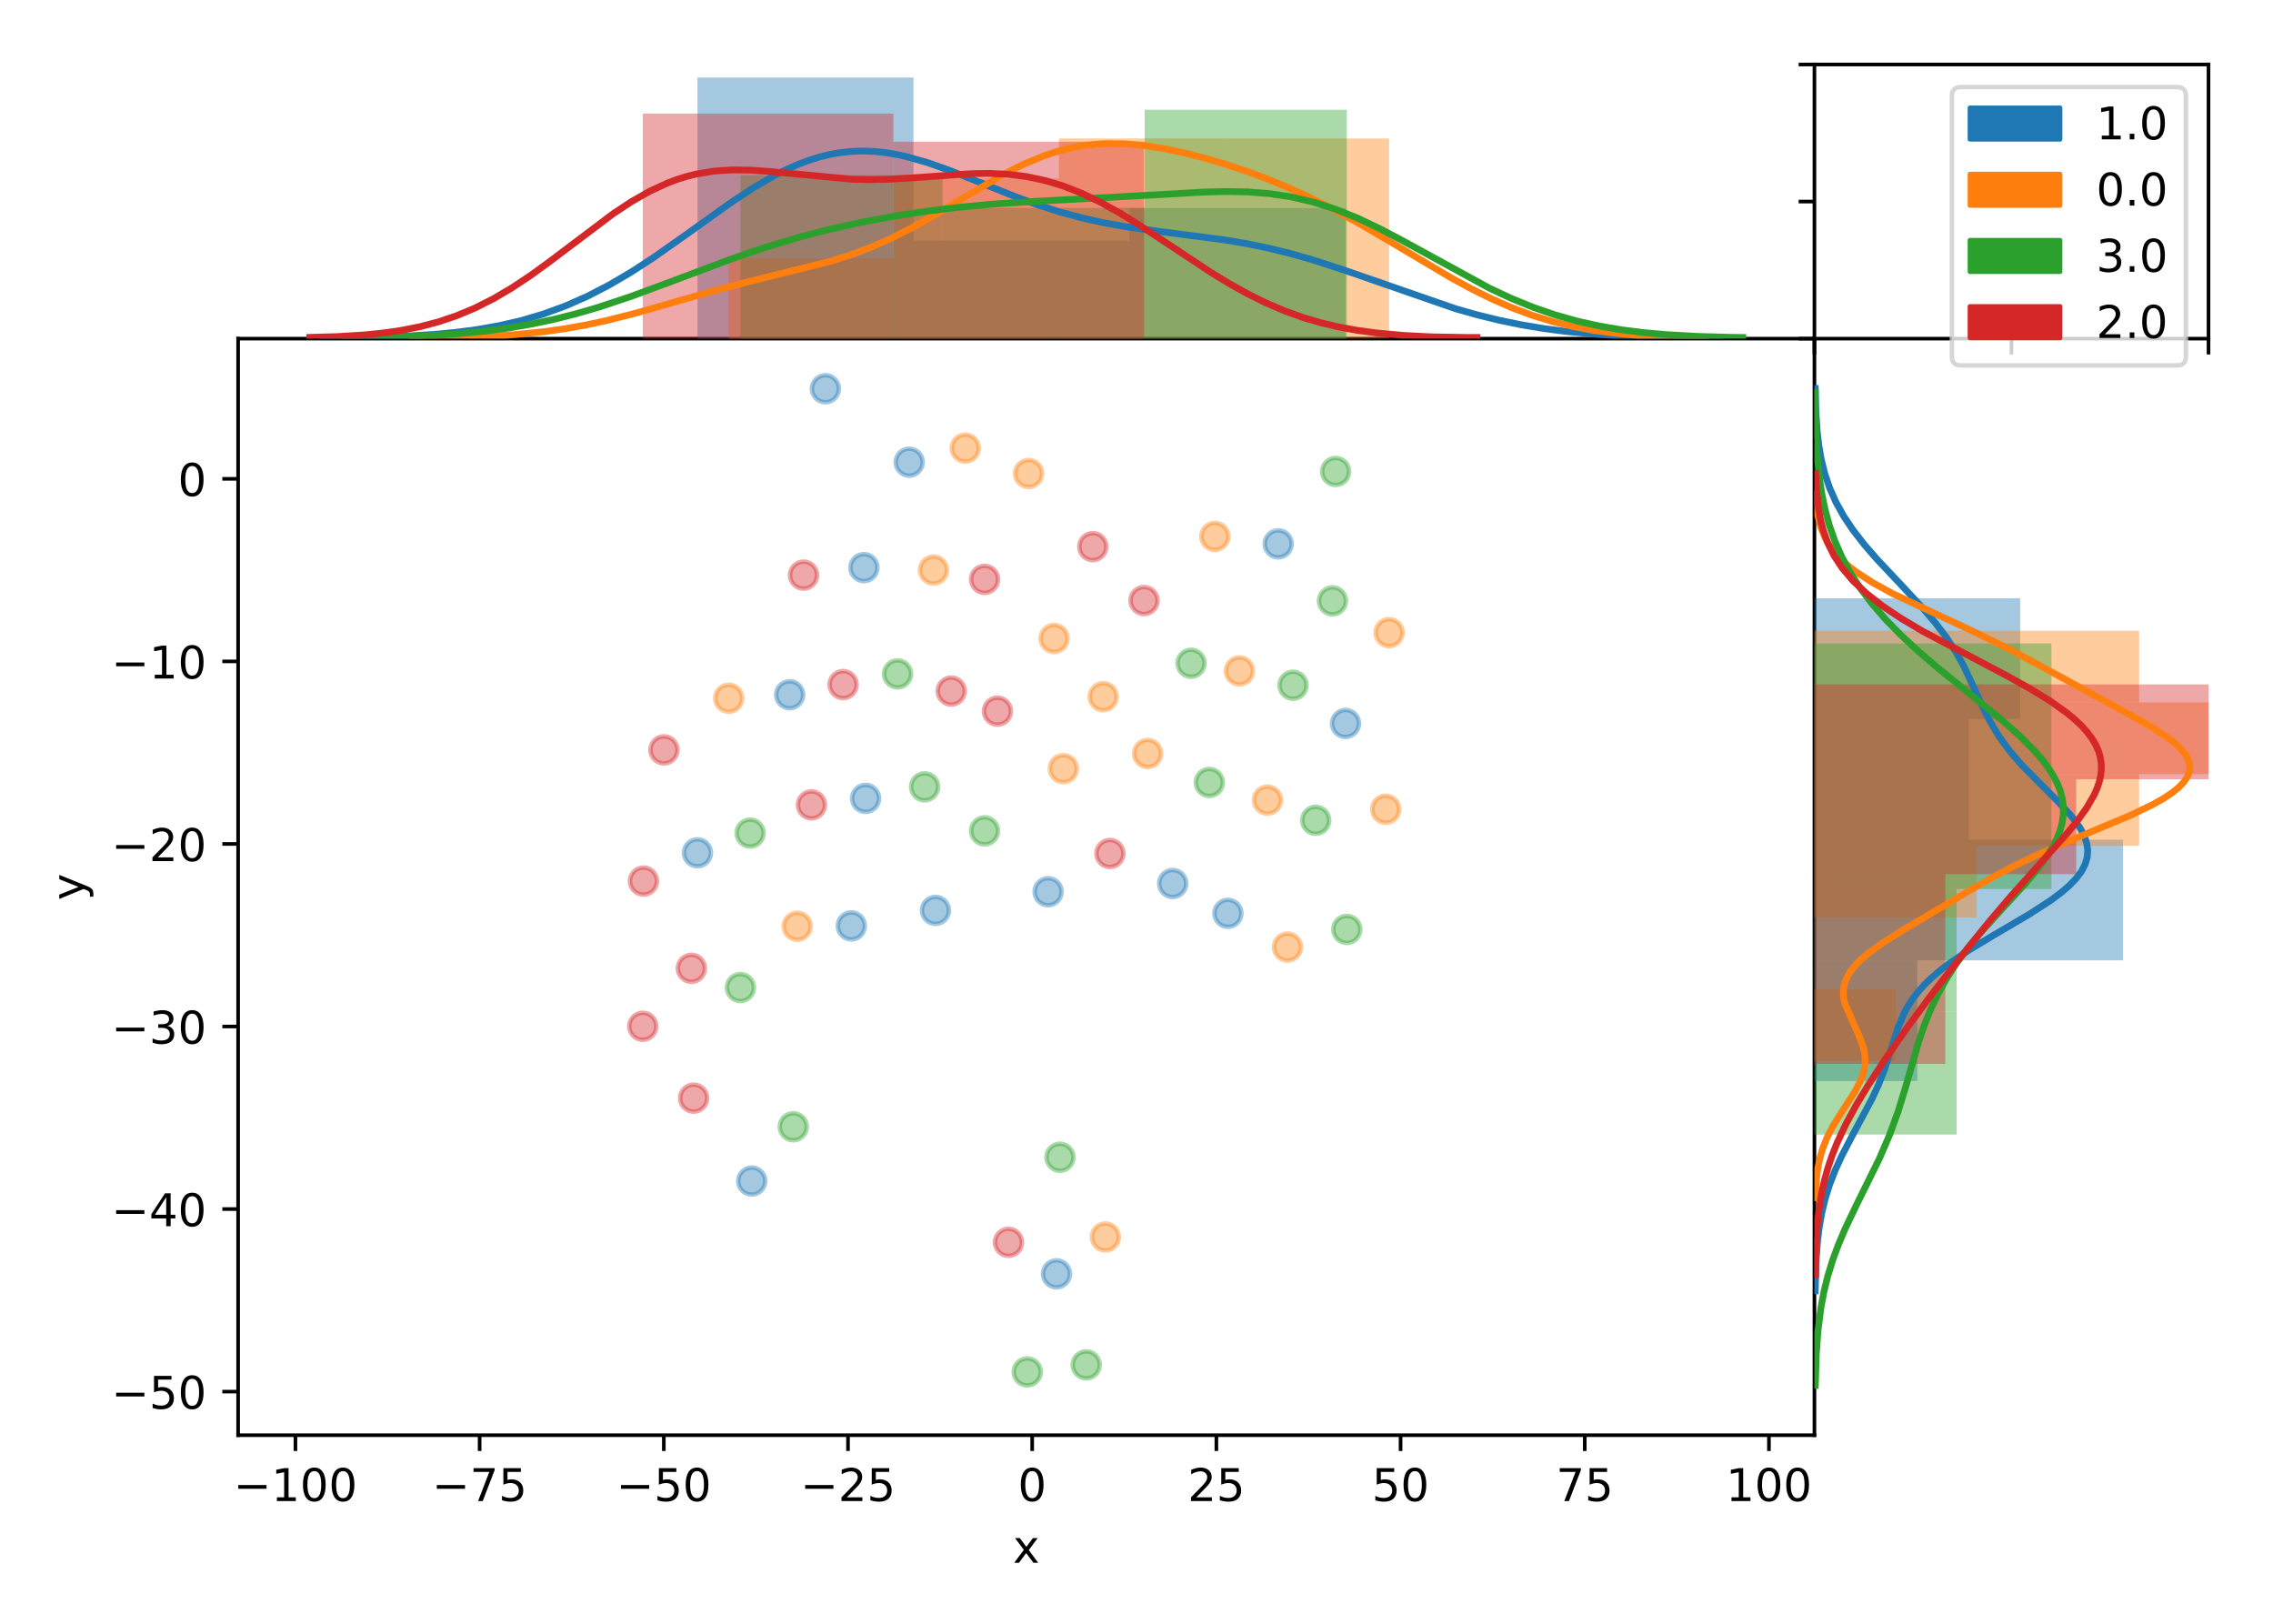 <?xml version="1.0" encoding="utf-8" standalone="no"?>
<!DOCTYPE svg PUBLIC "-//W3C//DTD SVG 1.1//EN"
  "http://www.w3.org/Graphics/SVG/1.1/DTD/svg11.dtd">
<!-- Created with matplotlib (http://matplotlib.org/) -->
<svg height="360pt" version="1.1" viewBox="0 0 504 360" width="504pt" xmlns="http://www.w3.org/2000/svg" xmlns:xlink="http://www.w3.org/1999/xlink">
 <defs>
  <style type="text/css">
*{stroke-linecap:butt;stroke-linejoin:round;}
  </style>
 </defs>
 <g id="figure_1">
  <g id="patch_1">
   <path d="M 0 360 
L 504 360 
L 504 0 
L 0 0 
z
" style="fill:#ffffff;"/>
  </g>
  <g id="axes_1">
   <g id="patch_2">
    <path d="M 52.8 318.2 
L 402.32 318.2 
L 402.32 75.08 
L 52.8 75.08 
z
" style="fill:#ffffff;"/>
   </g>
   <g id="PathCollection_1">
    <defs>
     <path d="M 0 3 
C 0.796 3 1.559 2.684 2.121 2.121 
C 2.684 1.559 3 0.796 3 0 
C 3 -0.796 2.684 -1.559 2.121 -2.121 
C 1.559 -2.684 0.796 -3 0 -3 
C -0.796 -3 -1.559 -2.684 -2.121 -2.121 
C -2.684 -1.559 -3 -0.796 -3 0 
C -3 0.796 -2.684 1.559 -2.121 2.121 
C -1.559 2.684 -0.796 3 0 3 
z
" id="m12ce0d9015" style="stroke:#1f77b4;stroke-opacity:0.4;"/>
    </defs>
    <g clip-path="url(#p380fefb3b7)">
     <use style="fill:#1f77b4;fill-opacity:0.4;stroke:#1f77b4;stroke-opacity:0.4;" x="201.602" xlink:href="#m12ce0d9015" y="102.47"/>
     <use style="fill:#1f77b4;fill-opacity:0.4;stroke:#1f77b4;stroke-opacity:0.4;" x="207.425" xlink:href="#m12ce0d9015" y="201.845"/>
     <use style="fill:#1f77b4;fill-opacity:0.4;stroke:#1f77b4;stroke-opacity:0.4;" x="272.268" xlink:href="#m12ce0d9015" y="202.497"/>
     <use style="fill:#1f77b4;fill-opacity:0.4;stroke:#1f77b4;stroke-opacity:0.4;" x="260.022" xlink:href="#m12ce0d9015" y="195.884"/>
     <use style="fill:#1f77b4;fill-opacity:0.4;stroke:#1f77b4;stroke-opacity:0.4;" x="191.564" xlink:href="#m12ce0d9015" y="125.849"/>
     <use style="fill:#1f77b4;fill-opacity:0.4;stroke:#1f77b4;stroke-opacity:0.4;" x="191.931" xlink:href="#m12ce0d9015" y="177.011"/>
     <use style="fill:#1f77b4;fill-opacity:0.4;stroke:#1f77b4;stroke-opacity:0.4;" x="154.651" xlink:href="#m12ce0d9015" y="189.074"/>
     <use style="fill:#1f77b4;fill-opacity:0.4;stroke:#1f77b4;stroke-opacity:0.4;" x="188.768" xlink:href="#m12ce0d9015" y="205.282"/>
     <use style="fill:#1f77b4;fill-opacity:0.4;stroke:#1f77b4;stroke-opacity:0.4;" x="175.094" xlink:href="#m12ce0d9015" y="154.029"/>
     <use style="fill:#1f77b4;fill-opacity:0.4;stroke:#1f77b4;stroke-opacity:0.4;" x="283.419" xlink:href="#m12ce0d9015" y="120.578"/>
     <use style="fill:#1f77b4;fill-opacity:0.4;stroke:#1f77b4;stroke-opacity:0.4;" x="298.349" xlink:href="#m12ce0d9015" y="160.398"/>
     <use style="fill:#1f77b4;fill-opacity:0.4;stroke:#1f77b4;stroke-opacity:0.4;" x="183.019" xlink:href="#m12ce0d9015" y="86.187"/>
     <use style="fill:#1f77b4;fill-opacity:0.4;stroke:#1f77b4;stroke-opacity:0.4;" x="166.683" xlink:href="#m12ce0d9015" y="261.85"/>
     <use style="fill:#1f77b4;fill-opacity:0.4;stroke:#1f77b4;stroke-opacity:0.4;" x="234.261" xlink:href="#m12ce0d9015" y="282.423"/>
     <use style="fill:#1f77b4;fill-opacity:0.4;stroke:#1f77b4;stroke-opacity:0.4;" x="232.406" xlink:href="#m12ce0d9015" y="197.707"/>
    </g>
   </g>
   <g id="PathCollection_2">
    <defs>
     <path d="M 0 3 
C 0.796 3 1.559 2.684 2.121 2.121 
C 2.684 1.559 3 0.796 3 0 
C 3 -0.796 2.684 -1.559 2.121 -2.121 
C 1.559 -2.684 0.796 -3 0 -3 
C -0.796 -3 -1.559 -2.684 -2.121 -2.121 
C -2.684 -1.559 -3 -0.796 -3 0 
C -3 0.796 -2.684 1.559 -2.121 2.121 
C -1.559 2.684 -0.796 3 0 3 
z
" id="mc6581d59a0" style="stroke:#ff7f0e;stroke-opacity:0.4;"/>
    </defs>
    <g clip-path="url(#p380fefb3b7)">
     <use style="fill:#ff7f0e;fill-opacity:0.4;stroke:#ff7f0e;stroke-opacity:0.4;" x="214.026" xlink:href="#mc6581d59a0" y="99.36"/>
     <use style="fill:#ff7f0e;fill-opacity:0.4;stroke:#ff7f0e;stroke-opacity:0.4;" x="228.071" xlink:href="#mc6581d59a0" y="104.98"/>
     <use style="fill:#ff7f0e;fill-opacity:0.4;stroke:#ff7f0e;stroke-opacity:0.4;" x="281.039" xlink:href="#mc6581d59a0" y="177.394"/>
     <use style="fill:#ff7f0e;fill-opacity:0.4;stroke:#ff7f0e;stroke-opacity:0.4;" x="206.984" xlink:href="#mc6581d59a0" y="126.389"/>
     <use style="fill:#ff7f0e;fill-opacity:0.4;stroke:#ff7f0e;stroke-opacity:0.4;" x="285.476" xlink:href="#mc6581d59a0" y="209.98"/>
     <use style="fill:#ff7f0e;fill-opacity:0.4;stroke:#ff7f0e;stroke-opacity:0.4;" x="269.376" xlink:href="#mc6581d59a0" y="118.928"/>
     <use style="fill:#ff7f0e;fill-opacity:0.4;stroke:#ff7f0e;stroke-opacity:0.4;" x="233.73" xlink:href="#mc6581d59a0" y="141.554"/>
     <use style="fill:#ff7f0e;fill-opacity:0.4;stroke:#ff7f0e;stroke-opacity:0.4;" x="235.773" xlink:href="#mc6581d59a0" y="170.419"/>
     <use style="fill:#ff7f0e;fill-opacity:0.4;stroke:#ff7f0e;stroke-opacity:0.4;" x="254.456" xlink:href="#mc6581d59a0" y="167.056"/>
     <use style="fill:#ff7f0e;fill-opacity:0.4;stroke:#ff7f0e;stroke-opacity:0.4;" x="244.619" xlink:href="#mc6581d59a0" y="154.463"/>
     <use style="fill:#ff7f0e;fill-opacity:0.4;stroke:#ff7f0e;stroke-opacity:0.4;" x="274.819" xlink:href="#mc6581d59a0" y="148.746"/>
     <use style="fill:#ff7f0e;fill-opacity:0.4;stroke:#ff7f0e;stroke-opacity:0.4;" x="161.576" xlink:href="#mc6581d59a0" y="154.8"/>
     <use style="fill:#ff7f0e;fill-opacity:0.4;stroke:#ff7f0e;stroke-opacity:0.4;" x="308.009" xlink:href="#mc6581d59a0" y="140.27"/>
     <use style="fill:#ff7f0e;fill-opacity:0.4;stroke:#ff7f0e;stroke-opacity:0.4;" x="307.257" xlink:href="#mc6581d59a0" y="179.416"/>
     <use style="fill:#ff7f0e;fill-opacity:0.4;stroke:#ff7f0e;stroke-opacity:0.4;" x="245.09" xlink:href="#mc6581d59a0" y="274.258"/>
     <use style="fill:#ff7f0e;fill-opacity:0.4;stroke:#ff7f0e;stroke-opacity:0.4;" x="176.766" xlink:href="#mc6581d59a0" y="205.359"/>
    </g>
   </g>
   <g id="PathCollection_3">
    <defs>
     <path d="M 0 3 
C 0.796 3 1.559 2.684 2.121 2.121 
C 2.684 1.559 3 0.796 3 0 
C 3 -0.796 2.684 -1.559 2.121 -2.121 
C 1.559 -2.684 0.796 -3 0 -3 
C -0.796 -3 -1.559 -2.684 -2.121 -2.121 
C -2.684 -1.559 -3 -0.796 -3 0 
C -3 0.796 -2.684 1.559 -2.121 2.121 
C -1.559 2.684 -0.796 3 0 3 
z
" id="mead34bf7d3" style="stroke:#2ca02c;stroke-opacity:0.4;"/>
    </defs>
    <g clip-path="url(#p380fefb3b7)">
     <use style="fill:#2ca02c;fill-opacity:0.4;stroke:#2ca02c;stroke-opacity:0.4;" x="286.703" xlink:href="#mead34bf7d3" y="151.923"/>
     <use style="fill:#2ca02c;fill-opacity:0.4;stroke:#2ca02c;stroke-opacity:0.4;" x="264.093" xlink:href="#mead34bf7d3" y="147.052"/>
     <use style="fill:#2ca02c;fill-opacity:0.4;stroke:#2ca02c;stroke-opacity:0.4;" x="268.146" xlink:href="#mead34bf7d3" y="173.477"/>
     <use style="fill:#2ca02c;fill-opacity:0.4;stroke:#2ca02c;stroke-opacity:0.4;" x="291.739" xlink:href="#mead34bf7d3" y="181.867"/>
     <use style="fill:#2ca02c;fill-opacity:0.4;stroke:#2ca02c;stroke-opacity:0.4;" x="298.633" xlink:href="#mead34bf7d3" y="206.063"/>
     <use style="fill:#2ca02c;fill-opacity:0.4;stroke:#2ca02c;stroke-opacity:0.4;" x="199.021" xlink:href="#mead34bf7d3" y="149.405"/>
     <use style="fill:#2ca02c;fill-opacity:0.4;stroke:#2ca02c;stroke-opacity:0.4;" x="218.311" xlink:href="#mead34bf7d3" y="184.209"/>
     <use style="fill:#2ca02c;fill-opacity:0.4;stroke:#2ca02c;stroke-opacity:0.4;" x="166.329" xlink:href="#mead34bf7d3" y="184.695"/>
     <use style="fill:#2ca02c;fill-opacity:0.4;stroke:#2ca02c;stroke-opacity:0.4;" x="164.175" xlink:href="#mead34bf7d3" y="218.951"/>
     <use style="fill:#2ca02c;fill-opacity:0.4;stroke:#2ca02c;stroke-opacity:0.4;" x="295.459" xlink:href="#mead34bf7d3" y="133.222"/>
     <use style="fill:#2ca02c;fill-opacity:0.4;stroke:#2ca02c;stroke-opacity:0.4;" x="296.153" xlink:href="#mead34bf7d3" y="104.532"/>
     <use style="fill:#2ca02c;fill-opacity:0.4;stroke:#2ca02c;stroke-opacity:0.4;" x="205.022" xlink:href="#mead34bf7d3" y="174.45"/>
     <use style="fill:#2ca02c;fill-opacity:0.4;stroke:#2ca02c;stroke-opacity:0.4;" x="175.895" xlink:href="#mead34bf7d3" y="249.814"/>
     <use style="fill:#2ca02c;fill-opacity:0.4;stroke:#2ca02c;stroke-opacity:0.4;" x="235.032" xlink:href="#mead34bf7d3" y="256.578"/>
     <use style="fill:#2ca02c;fill-opacity:0.4;stroke:#2ca02c;stroke-opacity:0.4;" x="240.852" xlink:href="#mead34bf7d3" y="302.604"/>
     <use style="fill:#2ca02c;fill-opacity:0.4;stroke:#2ca02c;stroke-opacity:0.4;" x="227.78" xlink:href="#mead34bf7d3" y="304.169"/>
    </g>
   </g>
   <g id="PathCollection_4">
    <defs>
     <path d="M 0 3 
C 0.796 3 1.559 2.684 2.121 2.121 
C 2.684 1.559 3 0.796 3 0 
C 3 -0.796 2.684 -1.559 2.121 -2.121 
C 1.559 -2.684 0.796 -3 0 -3 
C -0.796 -3 -1.559 -2.684 -2.121 -2.121 
C -2.684 -1.559 -3 -0.796 -3 0 
C -3 0.796 -2.684 1.559 -2.121 2.121 
C -1.559 2.684 -0.796 3 0 3 
z
" id="md010cde33e" style="stroke:#d62728;stroke-opacity:0.4;"/>
    </defs>
    <g clip-path="url(#p380fefb3b7)">
     <use style="fill:#d62728;fill-opacity:0.4;stroke:#d62728;stroke-opacity:0.4;" x="246.108" xlink:href="#md010cde33e" y="189.228"/>
     <use style="fill:#d62728;fill-opacity:0.4;stroke:#d62728;stroke-opacity:0.4;" x="253.672" xlink:href="#md010cde33e" y="133.146"/>
     <use style="fill:#d62728;fill-opacity:0.4;stroke:#d62728;stroke-opacity:0.4;" x="210.926" xlink:href="#md010cde33e" y="153.219"/>
     <use style="fill:#d62728;fill-opacity:0.4;stroke:#d62728;stroke-opacity:0.4;" x="221.167" xlink:href="#md010cde33e" y="157.672"/>
     <use style="fill:#d62728;fill-opacity:0.4;stroke:#d62728;stroke-opacity:0.4;" x="142.522" xlink:href="#md010cde33e" y="227.538"/>
     <use style="fill:#d62728;fill-opacity:0.4;stroke:#d62728;stroke-opacity:0.4;" x="147.221" xlink:href="#md010cde33e" y="166.261"/>
     <use style="fill:#d62728;fill-opacity:0.4;stroke:#d62728;stroke-opacity:0.4;" x="153.808" xlink:href="#md010cde33e" y="243.466"/>
     <use style="fill:#d62728;fill-opacity:0.4;stroke:#d62728;stroke-opacity:0.4;" x="142.682" xlink:href="#md010cde33e" y="195.343"/>
     <use style="fill:#d62728;fill-opacity:0.4;stroke:#d62728;stroke-opacity:0.4;" x="153.307" xlink:href="#md010cde33e" y="214.686"/>
     <use style="fill:#d62728;fill-opacity:0.4;stroke:#d62728;stroke-opacity:0.4;" x="179.928" xlink:href="#md010cde33e" y="178.451"/>
     <use style="fill:#d62728;fill-opacity:0.4;stroke:#d62728;stroke-opacity:0.4;" x="178.177" xlink:href="#md010cde33e" y="127.515"/>
     <use style="fill:#d62728;fill-opacity:0.4;stroke:#d62728;stroke-opacity:0.4;" x="186.948" xlink:href="#md010cde33e" y="151.785"/>
     <use style="fill:#d62728;fill-opacity:0.4;stroke:#d62728;stroke-opacity:0.4;" x="242.315" xlink:href="#md010cde33e" y="121.196"/>
     <use style="fill:#d62728;fill-opacity:0.4;stroke:#d62728;stroke-opacity:0.4;" x="223.616" xlink:href="#md010cde33e" y="275.44"/>
     <use style="fill:#d62728;fill-opacity:0.4;stroke:#d62728;stroke-opacity:0.4;" x="218.31" xlink:href="#md010cde33e" y="128.454"/>
    </g>
   </g>
   <g id="matplotlib.axis_1">
    <g id="xtick_1">
     <g id="line2d_1">
      <defs>
       <path d="M 0 0 
L 0 3.5 
" id="m4632353f89" style="stroke:#000000;stroke-width:0.8;"/>
      </defs>
      <g>
       <use style="stroke:#000000;stroke-width:0.8;" x="65.508" xlink:href="#m4632353f89" y="318.2"/>
      </g>
     </g>
     <g id="text_1">
      <!-- −100 -->
      <defs>
       <path d="M 10.594 35.5 
L 73.188 35.5 
L 73.188 27.203 
L 10.594 27.203 
z
" id="DejaVuSans-2212"/>
       <path d="M 12.406 8.297 
L 28.516 8.297 
L 28.516 63.922 
L 10.984 60.406 
L 10.984 69.391 
L 28.422 72.906 
L 38.281 72.906 
L 38.281 8.297 
L 54.391 8.297 
L 54.391 0 
L 12.406 0 
z
" id="DejaVuSans-31"/>
       <path d="M 31.781 66.406 
Q 24.172 66.406 20.328 58.906 
Q 16.5 51.422 16.5 36.375 
Q 16.5 21.391 20.328 13.891 
Q 24.172 6.391 31.781 6.391 
Q 39.453 6.391 43.281 13.891 
Q 47.125 21.391 47.125 36.375 
Q 47.125 51.422 43.281 58.906 
Q 39.453 66.406 31.781 66.406 
z
M 31.781 74.219 
Q 44.047 74.219 50.516 64.516 
Q 56.984 54.828 56.984 36.375 
Q 56.984 17.969 50.516 8.266 
Q 44.047 -1.422 31.781 -1.422 
Q 19.531 -1.422 13.062 8.266 
Q 6.594 17.969 6.594 36.375 
Q 6.594 54.828 13.062 64.516 
Q 19.531 74.219 31.781 74.219 
z
" id="DejaVuSans-30"/>
      </defs>
      <g transform="translate(51.775 332.798)scale(0.1 -0.1)">
       <use xlink:href="#DejaVuSans-2212"/>
       <use x="83.789" xlink:href="#DejaVuSans-31"/>
       <use x="147.412" xlink:href="#DejaVuSans-30"/>
       <use x="211.035" xlink:href="#DejaVuSans-30"/>
      </g>
     </g>
    </g>
    <g id="xtick_2">
     <g id="line2d_2">
      <g>
       <use style="stroke:#000000;stroke-width:0.8;" x="106.349" xlink:href="#m4632353f89" y="318.2"/>
      </g>
     </g>
     <g id="text_2">
      <!-- −75 -->
      <defs>
       <path d="M 8.203 72.906 
L 55.078 72.906 
L 55.078 68.703 
L 28.609 0 
L 18.312 0 
L 43.219 64.594 
L 8.203 64.594 
z
" id="DejaVuSans-37"/>
       <path d="M 10.797 72.906 
L 49.516 72.906 
L 49.516 64.594 
L 19.828 64.594 
L 19.828 46.734 
Q 21.969 47.469 24.109 47.828 
Q 26.266 48.188 28.422 48.188 
Q 40.625 48.188 47.75 41.5 
Q 54.891 34.812 54.891 23.391 
Q 54.891 11.625 47.562 5.094 
Q 40.234 -1.422 26.906 -1.422 
Q 22.312 -1.422 17.547 -0.641 
Q 12.797 0.141 7.719 1.703 
L 7.719 11.625 
Q 12.109 9.234 16.797 8.062 
Q 21.484 6.891 26.703 6.891 
Q 35.156 6.891 40.078 11.328 
Q 45.016 15.766 45.016 23.391 
Q 45.016 31 40.078 35.438 
Q 35.156 39.891 26.703 39.891 
Q 22.75 39.891 18.812 39.016 
Q 14.891 38.141 10.797 36.281 
z
" id="DejaVuSans-35"/>
      </defs>
      <g transform="translate(95.797 332.798)scale(0.1 -0.1)">
       <use xlink:href="#DejaVuSans-2212"/>
       <use x="83.789" xlink:href="#DejaVuSans-37"/>
       <use x="147.412" xlink:href="#DejaVuSans-35"/>
      </g>
     </g>
    </g>
    <g id="xtick_3">
     <g id="line2d_3">
      <g>
       <use style="stroke:#000000;stroke-width:0.8;" x="147.19" xlink:href="#m4632353f89" y="318.2"/>
      </g>
     </g>
     <g id="text_3">
      <!-- −50 -->
      <g transform="translate(136.637 332.798)scale(0.1 -0.1)">
       <use xlink:href="#DejaVuSans-2212"/>
       <use x="83.789" xlink:href="#DejaVuSans-35"/>
       <use x="147.412" xlink:href="#DejaVuSans-30"/>
      </g>
     </g>
    </g>
    <g id="xtick_4">
     <g id="line2d_4">
      <g>
       <use style="stroke:#000000;stroke-width:0.8;" x="188.031" xlink:href="#m4632353f89" y="318.2"/>
      </g>
     </g>
     <g id="text_4">
      <!-- −25 -->
      <defs>
       <path d="M 19.188 8.297 
L 53.609 8.297 
L 53.609 0 
L 7.328 0 
L 7.328 8.297 
Q 12.938 14.109 22.625 23.891 
Q 32.328 33.688 34.812 36.531 
Q 39.547 41.844 41.422 45.531 
Q 43.312 49.219 43.312 52.781 
Q 43.312 58.594 39.234 62.25 
Q 35.156 65.922 28.609 65.922 
Q 23.969 65.922 18.812 64.312 
Q 13.672 62.703 7.812 59.422 
L 7.812 69.391 
Q 13.766 71.781 18.938 73 
Q 24.125 74.219 28.422 74.219 
Q 39.75 74.219 46.484 68.547 
Q 53.219 62.891 53.219 53.422 
Q 53.219 48.922 51.531 44.891 
Q 49.859 40.875 45.406 35.406 
Q 44.188 33.984 37.641 27.219 
Q 31.109 20.453 19.188 8.297 
z
" id="DejaVuSans-32"/>
      </defs>
      <g transform="translate(177.478 332.798)scale(0.1 -0.1)">
       <use xlink:href="#DejaVuSans-2212"/>
       <use x="83.789" xlink:href="#DejaVuSans-32"/>
       <use x="147.412" xlink:href="#DejaVuSans-35"/>
      </g>
     </g>
    </g>
    <g id="xtick_5">
     <g id="line2d_5">
      <g>
       <use style="stroke:#000000;stroke-width:0.8;" x="228.871" xlink:href="#m4632353f89" y="318.2"/>
      </g>
     </g>
     <g id="text_5">
      <!-- 0 -->
      <g transform="translate(225.69 332.798)scale(0.1 -0.1)">
       <use xlink:href="#DejaVuSans-30"/>
      </g>
     </g>
    </g>
    <g id="xtick_6">
     <g id="line2d_6">
      <g>
       <use style="stroke:#000000;stroke-width:0.8;" x="269.712" xlink:href="#m4632353f89" y="318.2"/>
      </g>
     </g>
     <g id="text_6">
      <!-- 25 -->
      <g transform="translate(263.35 332.798)scale(0.1 -0.1)">
       <use xlink:href="#DejaVuSans-32"/>
       <use x="63.623" xlink:href="#DejaVuSans-35"/>
      </g>
     </g>
    </g>
    <g id="xtick_7">
     <g id="line2d_7">
      <g>
       <use style="stroke:#000000;stroke-width:0.8;" x="310.553" xlink:href="#m4632353f89" y="318.2"/>
      </g>
     </g>
     <g id="text_7">
      <!-- 50 -->
      <g transform="translate(304.19 332.798)scale(0.1 -0.1)">
       <use xlink:href="#DejaVuSans-35"/>
       <use x="63.623" xlink:href="#DejaVuSans-30"/>
      </g>
     </g>
    </g>
    <g id="xtick_8">
     <g id="line2d_8">
      <g>
       <use style="stroke:#000000;stroke-width:0.8;" x="351.394" xlink:href="#m4632353f89" y="318.2"/>
      </g>
     </g>
     <g id="text_8">
      <!-- 75 -->
      <g transform="translate(345.031 332.798)scale(0.1 -0.1)">
       <use xlink:href="#DejaVuSans-37"/>
       <use x="63.623" xlink:href="#DejaVuSans-35"/>
      </g>
     </g>
    </g>
    <g id="xtick_9">
     <g id="line2d_9">
      <g>
       <use style="stroke:#000000;stroke-width:0.8;" x="392.235" xlink:href="#m4632353f89" y="318.2"/>
      </g>
     </g>
     <g id="text_9">
      <!-- 100 -->
      <g transform="translate(382.691 332.798)scale(0.1 -0.1)">
       <use xlink:href="#DejaVuSans-31"/>
       <use x="63.623" xlink:href="#DejaVuSans-30"/>
       <use x="127.246" xlink:href="#DejaVuSans-30"/>
      </g>
     </g>
    </g>
    <g id="text_10">
     <!-- x -->
     <defs>
      <path d="M 54.891 54.688 
L 35.109 28.078 
L 55.906 0 
L 45.312 0 
L 29.391 21.484 
L 13.484 0 
L 2.875 0 
L 24.125 28.609 
L 4.688 54.688 
L 15.281 54.688 
L 29.781 35.203 
L 44.281 54.688 
z
" id="DejaVuSans-78"/>
     </defs>
     <g transform="translate(224.601 346.477)scale(0.1 -0.1)">
      <use xlink:href="#DejaVuSans-78"/>
     </g>
    </g>
   </g>
   <g id="matplotlib.axis_2">
    <g id="ytick_1">
     <g id="line2d_10">
      <defs>
       <path d="M 0 0 
L -3.5 0 
" id="mb5b4540bb8" style="stroke:#000000;stroke-width:0.8;"/>
      </defs>
      <g>
       <use style="stroke:#000000;stroke-width:0.8;" x="52.8" xlink:href="#mb5b4540bb8" y="308.533"/>
      </g>
     </g>
     <g id="text_11">
      <!-- −50 -->
      <g transform="translate(24.695 312.332)scale(0.1 -0.1)">
       <use xlink:href="#DejaVuSans-2212"/>
       <use x="83.789" xlink:href="#DejaVuSans-35"/>
       <use x="147.412" xlink:href="#DejaVuSans-30"/>
      </g>
     </g>
    </g>
    <g id="ytick_2">
     <g id="line2d_11">
      <g>
       <use style="stroke:#000000;stroke-width:0.8;" x="52.8" xlink:href="#mb5b4540bb8" y="268.059"/>
      </g>
     </g>
     <g id="text_12">
      <!-- −40 -->
      <defs>
       <path d="M 37.797 64.312 
L 12.891 25.391 
L 37.797 25.391 
z
M 35.203 72.906 
L 47.609 72.906 
L 47.609 25.391 
L 58.016 25.391 
L 58.016 17.188 
L 47.609 17.188 
L 47.609 0 
L 37.797 0 
L 37.797 17.188 
L 4.891 17.188 
L 4.891 26.703 
z
" id="DejaVuSans-34"/>
      </defs>
      <g transform="translate(24.695 271.858)scale(0.1 -0.1)">
       <use xlink:href="#DejaVuSans-2212"/>
       <use x="83.789" xlink:href="#DejaVuSans-34"/>
       <use x="147.412" xlink:href="#DejaVuSans-30"/>
      </g>
     </g>
    </g>
    <g id="ytick_3">
     <g id="line2d_12">
      <g>
       <use style="stroke:#000000;stroke-width:0.8;" x="52.8" xlink:href="#mb5b4540bb8" y="227.584"/>
      </g>
     </g>
     <g id="text_13">
      <!-- −30 -->
      <defs>
       <path d="M 40.578 39.312 
Q 47.656 37.797 51.625 33 
Q 55.609 28.219 55.609 21.188 
Q 55.609 10.406 48.188 4.484 
Q 40.766 -1.422 27.094 -1.422 
Q 22.516 -1.422 17.656 -0.516 
Q 12.797 0.391 7.625 2.203 
L 7.625 11.719 
Q 11.719 9.328 16.594 8.109 
Q 21.484 6.891 26.812 6.891 
Q 36.078 6.891 40.938 10.547 
Q 45.797 14.203 45.797 21.188 
Q 45.797 27.641 41.281 31.266 
Q 36.766 34.906 28.719 34.906 
L 20.219 34.906 
L 20.219 43.016 
L 29.109 43.016 
Q 36.375 43.016 40.234 45.922 
Q 44.094 48.828 44.094 54.297 
Q 44.094 59.906 40.109 62.906 
Q 36.141 65.922 28.719 65.922 
Q 24.656 65.922 20.016 65.031 
Q 15.375 64.156 9.812 62.312 
L 9.812 71.094 
Q 15.438 72.656 20.344 73.438 
Q 25.25 74.219 29.594 74.219 
Q 40.828 74.219 47.359 69.109 
Q 53.906 64.016 53.906 55.328 
Q 53.906 49.266 50.438 45.094 
Q 46.969 40.922 40.578 39.312 
z
" id="DejaVuSans-33"/>
      </defs>
      <g transform="translate(24.695 231.383)scale(0.1 -0.1)">
       <use xlink:href="#DejaVuSans-2212"/>
       <use x="83.789" xlink:href="#DejaVuSans-33"/>
       <use x="147.412" xlink:href="#DejaVuSans-30"/>
      </g>
     </g>
    </g>
    <g id="ytick_4">
     <g id="line2d_13">
      <g>
       <use style="stroke:#000000;stroke-width:0.8;" x="52.8" xlink:href="#mb5b4540bb8" y="187.11"/>
      </g>
     </g>
     <g id="text_14">
      <!-- −20 -->
      <g transform="translate(24.695 190.909)scale(0.1 -0.1)">
       <use xlink:href="#DejaVuSans-2212"/>
       <use x="83.789" xlink:href="#DejaVuSans-32"/>
       <use x="147.412" xlink:href="#DejaVuSans-30"/>
      </g>
     </g>
    </g>
    <g id="ytick_5">
     <g id="line2d_14">
      <g>
       <use style="stroke:#000000;stroke-width:0.8;" x="52.8" xlink:href="#mb5b4540bb8" y="146.635"/>
      </g>
     </g>
     <g id="text_15">
      <!-- −10 -->
      <g transform="translate(24.695 150.434)scale(0.1 -0.1)">
       <use xlink:href="#DejaVuSans-2212"/>
       <use x="83.789" xlink:href="#DejaVuSans-31"/>
       <use x="147.412" xlink:href="#DejaVuSans-30"/>
      </g>
     </g>
    </g>
    <g id="ytick_6">
     <g id="line2d_15">
      <g>
       <use style="stroke:#000000;stroke-width:0.8;" x="52.8" xlink:href="#mb5b4540bb8" y="106.161"/>
      </g>
     </g>
     <g id="text_16">
      <!-- 0 -->
      <g transform="translate(39.438 109.96)scale(0.1 -0.1)">
       <use xlink:href="#DejaVuSans-30"/>
      </g>
     </g>
    </g>
    <g id="text_17">
     <!-- y -->
     <defs>
      <path d="M 32.172 -5.078 
Q 28.375 -14.844 24.75 -17.812 
Q 21.141 -20.797 15.094 -20.797 
L 7.906 -20.797 
L 7.906 -13.281 
L 13.188 -13.281 
Q 16.891 -13.281 18.938 -11.516 
Q 21 -9.766 23.484 -3.219 
L 25.094 0.875 
L 2.984 54.688 
L 12.5 54.688 
L 29.594 11.922 
L 46.688 54.688 
L 56.203 54.688 
z
" id="DejaVuSans-79"/>
     </defs>
     <g transform="translate(18.616 199.599)rotate(-90)scale(0.1 -0.1)">
      <use xlink:href="#DejaVuSans-79"/>
     </g>
    </g>
   </g>
   <g id="patch_3">
    <path d="M 52.8 318.2 
L 52.8 75.08 
" style="fill:none;stroke:#000000;stroke-linecap:square;stroke-linejoin:miter;stroke-width:0.8;"/>
   </g>
   <g id="patch_4">
    <path d="M 402.32 318.2 
L 402.32 75.08 
" style="fill:none;stroke:#000000;stroke-linecap:square;stroke-linejoin:miter;stroke-width:0.8;"/>
   </g>
   <g id="patch_5">
    <path d="M 52.8 318.2 
L 402.32 318.2 
" style="fill:none;stroke:#000000;stroke-linecap:square;stroke-linejoin:miter;stroke-width:0.8;"/>
   </g>
   <g id="patch_6">
    <path d="M 52.8 75.08 
L 402.32 75.08 
" style="fill:none;stroke:#000000;stroke-linecap:square;stroke-linejoin:miter;stroke-width:0.8;"/>
   </g>
  </g>
  <g id="axes_2">
   <g id="patch_7">
    <path clip-path="url(#pc013a52081)" d="M 154.651 75.08 
L 202.55 75.08 
L 202.55 17.194 
L 154.651 17.194 
z
" style="fill:#1f77b4;opacity:0.4;"/>
   </g>
   <g id="patch_8">
    <path clip-path="url(#pc013a52081)" d="M 202.55 75.08 
L 250.449 75.08 
L 250.449 53.373 
L 202.55 53.373 
z
" style="fill:#1f77b4;opacity:0.4;"/>
   </g>
   <g id="patch_9">
    <path clip-path="url(#pc013a52081)" d="M 250.449 75.08 
L 298.349 75.08 
L 298.349 46.137 
L 250.449 46.137 
z
" style="fill:#1f77b4;opacity:0.4;"/>
   </g>
   <g id="patch_10">
    <path clip-path="url(#pc013a52081)" d="M 161.576 75.08 
L 198.184 75.08 
L 198.184 57.329 
L 161.576 57.329 
z
" style="fill:#ff7f0e;opacity:0.4;"/>
   </g>
   <g id="patch_11">
    <path clip-path="url(#pc013a52081)" d="M 198.184 75.08 
L 234.792 75.08 
L 234.792 39.577 
L 198.184 39.577 
z
" style="fill:#ff7f0e;opacity:0.4;"/>
   </g>
   <g id="patch_12">
    <path clip-path="url(#pc013a52081)" d="M 234.792 75.08 
L 271.401 75.08 
L 271.401 30.702 
L 234.792 30.702 
z
" style="fill:#ff7f0e;opacity:0.4;"/>
   </g>
   <g id="patch_13">
    <path clip-path="url(#pc013a52081)" d="M 271.401 75.08 
L 308.009 75.08 
L 308.009 30.702 
L 271.401 30.702 
z
" style="fill:#ff7f0e;opacity:0.4;"/>
   </g>
   <g id="patch_14">
    <path clip-path="url(#pc013a52081)" d="M 164.175 75.08 
L 208.994 75.08 
L 208.994 38.832 
L 164.175 38.832 
z
" style="fill:#2ca02c;opacity:0.4;"/>
   </g>
   <g id="patch_15">
    <path clip-path="url(#pc013a52081)" d="M 208.994 75.08 
L 253.814 75.08 
L 253.814 46.081 
L 208.994 46.081 
z
" style="fill:#2ca02c;opacity:0.4;"/>
   </g>
   <g id="patch_16">
    <path clip-path="url(#pc013a52081)" d="M 253.814 75.08 
L 298.633 75.08 
L 298.633 24.333 
L 253.814 24.333 
z
" style="fill:#2ca02c;opacity:0.4;"/>
   </g>
   <g id="patch_17">
    <path clip-path="url(#pc013a52081)" d="M 142.522 75.08 
L 198.097 75.08 
L 198.097 25.189 
L 142.522 25.189 
z
" style="fill:#d62728;opacity:0.4;"/>
   </g>
   <g id="patch_18">
    <path clip-path="url(#pc013a52081)" d="M 198.097 75.08 
L 253.672 75.08 
L 253.672 31.426 
L 198.097 31.426 
z
" style="fill:#d62728;opacity:0.4;"/>
   </g>
   <g id="line2d_16">
    <path clip-path="url(#pc013a52081)" d="M 71.709 74.943 
L 81.46 74.828 
L 88.773 74.594 
L 96.086 74.154 
L 100.961 73.694 
L 105.836 73.056 
L 110.712 72.196 
L 115.587 71.068 
L 120.462 69.63 
L 125.337 67.848 
L 130.213 65.699 
L 135.088 63.181 
L 139.963 60.314 
L 144.839 57.146 
L 152.152 52.004 
L 161.902 45.03 
L 166.777 41.809 
L 171.653 38.961 
L 174.09 37.72 
L 176.528 36.62 
L 178.966 35.674 
L 181.403 34.89 
L 183.841 34.277 
L 186.279 33.838 
L 188.716 33.574 
L 191.154 33.483 
L 193.592 33.559 
L 196.029 33.794 
L 198.467 34.179 
L 200.905 34.699 
L 205.78 36.083 
L 210.655 37.812 
L 217.968 40.736 
L 225.281 43.66 
L 230.156 45.437 
L 235.032 46.999 
L 239.907 48.319 
L 244.782 49.401 
L 249.658 50.272 
L 256.97 51.302 
L 271.596 53.201 
L 276.472 54.028 
L 281.347 55.031 
L 286.222 56.23 
L 291.098 57.62 
L 298.41 60.008 
L 322.787 68.462 
L 327.662 69.838 
L 332.538 71.029 
L 337.413 72.027 
L 342.288 72.838 
L 347.163 73.475 
L 354.476 74.154 
L 361.789 74.574 
L 371.54 74.86 
L 381.291 74.946 
L 381.291 74.946 
" style="fill:none;stroke:#1f77b4;stroke-linecap:square;stroke-width:1.5;"/>
   </g>
   <g id="line2d_17">
    <path clip-path="url(#pc013a52081)" d="M 91.49 74.911 
L 100.517 74.833 
L 107.287 74.614 
L 114.057 74.198 
L 120.827 73.512 
L 125.341 72.87 
L 129.854 72.066 
L 134.368 71.1 
L 141.138 69.383 
L 150.165 66.792 
L 159.192 64.209 
L 165.962 62.449 
L 184.016 57.964 
L 188.529 56.536 
L 193.043 54.844 
L 197.556 52.854 
L 202.07 50.57 
L 206.583 48.04 
L 222.38 38.71 
L 226.894 36.443 
L 231.407 34.571 
L 233.664 33.808 
L 235.921 33.167 
L 238.177 32.653 
L 240.434 32.264 
L 242.691 31.998 
L 244.948 31.851 
L 249.461 31.885 
L 253.975 32.301 
L 258.488 33.026 
L 263.002 33.998 
L 267.515 35.169 
L 272.028 36.512 
L 276.542 38.021 
L 281.055 39.701 
L 285.569 41.563 
L 290.082 43.616 
L 294.596 45.859 
L 301.366 49.545 
L 308.136 53.514 
L 321.677 61.548 
L 326.19 64.005 
L 330.703 66.243 
L 335.217 68.218 
L 339.73 69.902 
L 344.244 71.287 
L 348.757 72.387 
L 353.271 73.227 
L 357.784 73.846 
L 362.298 74.282 
L 369.068 74.681 
L 378.095 74.897 
L 378.095 74.897 
" style="fill:none;stroke:#ff7f0e;stroke-linecap:square;stroke-width:1.5;"/>
   </g>
   <g id="line2d_18">
    <path clip-path="url(#pc013a52081)" d="M 76.375 74.837 
L 86.141 74.747 
L 93.465 74.506 
L 100.789 74.065 
L 108.113 73.352 
L 112.996 72.687 
L 117.879 71.847 
L 122.762 70.815 
L 127.645 69.589 
L 132.527 68.174 
L 139.852 65.744 
L 149.617 62.126 
L 161.824 57.539 
L 169.148 55.021 
L 176.473 52.792 
L 183.797 50.875 
L 191.121 49.255 
L 198.445 47.9 
L 205.769 46.786 
L 213.094 45.9 
L 220.418 45.231 
L 230.183 44.609 
L 257.039 43.152 
L 266.804 42.586 
L 271.687 42.461 
L 276.57 42.546 
L 281.453 42.922 
L 286.335 43.66 
L 291.218 44.805 
L 296.101 46.373 
L 300.984 48.341 
L 305.867 50.654 
L 310.749 53.224 
L 330.281 63.907 
L 335.163 66.182 
L 340.046 68.169 
L 344.929 69.845 
L 349.812 71.215 
L 354.695 72.298 
L 359.577 73.128 
L 364.46 73.743 
L 369.343 74.183 
L 376.667 74.594 
L 383.991 74.792 
L 386.433 74.822 
L 386.433 74.822 
" style="fill:none;stroke:#2ca02c;stroke-linecap:square;stroke-width:1.5;"/>
   </g>
   <g id="line2d_19">
    <path clip-path="url(#pc013a52081)" d="M 68.687 74.794 
L 74.801 74.624 
L 80.915 74.243 
L 84.991 73.826 
L 89.067 73.234 
L 93.143 72.425 
L 97.219 71.353 
L 101.294 69.978 
L 105.37 68.269 
L 109.446 66.21 
L 113.522 63.809 
L 117.598 61.101 
L 121.674 58.15 
L 135.94 47.396 
L 140.016 44.703 
L 144.091 42.385 
L 148.167 40.513 
L 150.205 39.757 
L 152.243 39.123 
L 154.281 38.611 
L 158.357 37.93 
L 162.433 37.66 
L 166.509 37.721 
L 170.585 38.016 
L 188.926 39.746 
L 193.002 39.825 
L 197.078 39.742 
L 203.192 39.374 
L 215.42 38.499 
L 219.496 38.448 
L 223.572 38.647 
L 227.647 39.156 
L 231.723 40.017 
L 235.799 41.253 
L 239.875 42.86 
L 243.951 44.814 
L 248.027 47.07 
L 252.103 49.563 
L 258.217 53.583 
L 268.406 60.332 
L 272.482 62.821 
L 276.558 65.098 
L 280.634 67.124 
L 284.71 68.875 
L 288.786 70.348 
L 292.862 71.553 
L 296.938 72.511 
L 301.014 73.252 
L 305.09 73.808 
L 311.203 74.365 
L 317.317 74.676 
L 325.469 74.82 
L 327.507 74.815 
L 327.507 74.815 
" style="fill:none;stroke:#d62728;stroke-linecap:square;stroke-width:1.5;"/>
   </g>
  </g>
  <g id="axes_3">
   <g id="patch_19">
    <path clip-path="url(#p16b293e3c4)" d="M 402.32 239.678 
L 425.132 239.678 
L 425.132 212.919 
L 402.32 212.919 
z
" style="fill:#1f77b4;opacity:0.4;"/>
   </g>
   <g id="patch_20">
    <path clip-path="url(#p16b293e3c4)" d="M 402.32 212.919 
L 470.756 212.919 
L 470.756 186.16 
L 402.32 186.16 
z
" style="fill:#1f77b4;opacity:0.4;"/>
   </g>
   <g id="patch_21">
    <path clip-path="url(#p16b293e3c4)" d="M 402.32 186.16 
L 436.538 186.16 
L 436.538 159.401 
L 402.32 159.401 
z
" style="fill:#1f77b4;opacity:0.4;"/>
   </g>
   <g id="patch_22">
    <path clip-path="url(#p16b293e3c4)" d="M 402.32 159.401 
L 447.944 159.401 
L 447.944 132.642 
L 402.32 132.642 
z
" style="fill:#1f77b4;opacity:0.4;"/>
   </g>
   <g id="patch_23">
    <path clip-path="url(#p16b293e3c4)" d="M 402.32 235.224 
L 420.317 235.224 
L 420.317 219.325 
L 402.32 219.325 
z
" style="fill:#ff7f0e;opacity:0.4;"/>
   </g>
   <g id="patch_24">
    <path clip-path="url(#p16b293e3c4)" d="M 402.32 219.325 
L 402.32 219.325 
L 402.32 203.425 
L 402.32 203.425 
z
" style="fill:#ff7f0e;opacity:0.4;"/>
   </g>
   <g id="patch_25">
    <path clip-path="url(#p16b293e3c4)" d="M 402.32 203.425 
L 438.313 203.425 
L 438.313 187.526 
L 402.32 187.526 
z
" style="fill:#ff7f0e;opacity:0.4;"/>
   </g>
   <g id="patch_26">
    <path clip-path="url(#p16b293e3c4)" d="M 402.32 187.526 
L 474.306 187.526 
L 474.306 171.626 
L 402.32 171.626 
z
" style="fill:#ff7f0e;opacity:0.4;"/>
   </g>
   <g id="patch_27">
    <path clip-path="url(#p16b293e3c4)" d="M 402.32 171.626 
L 492.303 171.626 
L 492.303 155.726 
L 402.32 155.726 
z
" style="fill:#ff7f0e;opacity:0.4;"/>
   </g>
   <g id="patch_28">
    <path clip-path="url(#p16b293e3c4)" d="M 402.32 155.726 
L 474.306 155.726 
L 474.306 139.827 
L 402.32 139.827 
z
" style="fill:#ff7f0e;opacity:0.4;"/>
   </g>
   <g id="patch_29">
    <path clip-path="url(#p16b293e3c4)" d="M 402.32 251.539 
L 433.853 251.539 
L 433.853 224.317 
L 402.32 224.317 
z
" style="fill:#2ca02c;opacity:0.4;"/>
   </g>
   <g id="patch_30">
    <path clip-path="url(#p16b293e3c4)" d="M 402.32 224.317 
L 433.853 224.317 
L 433.853 197.094 
L 402.32 197.094 
z
" style="fill:#2ca02c;opacity:0.4;"/>
   </g>
   <g id="patch_31">
    <path clip-path="url(#p16b293e3c4)" d="M 402.32 197.094 
L 454.875 197.094 
L 454.875 169.871 
L 402.32 169.871 
z
" style="fill:#2ca02c;opacity:0.4;"/>
   </g>
   <g id="patch_32">
    <path clip-path="url(#p16b293e3c4)" d="M 402.32 169.871 
L 454.875 169.871 
L 454.875 142.648 
L 402.32 142.648 
z
" style="fill:#2ca02c;opacity:0.4;"/>
   </g>
   <g id="patch_33">
    <path clip-path="url(#p16b293e3c4)" d="M 402.32 235.869 
L 431.342 235.869 
L 431.342 214.836 
L 402.32 214.836 
z
" style="fill:#d62728;opacity:0.4;"/>
   </g>
   <g id="patch_34">
    <path clip-path="url(#p16b293e3c4)" d="M 402.32 214.836 
L 431.342 214.836 
L 431.342 193.803 
L 402.32 193.803 
z
" style="fill:#d62728;opacity:0.4;"/>
   </g>
   <g id="patch_35">
    <path clip-path="url(#p16b293e3c4)" d="M 402.32 193.803 
L 460.365 193.803 
L 460.365 172.77 
L 402.32 172.77 
z
" style="fill:#d62728;opacity:0.4;"/>
   </g>
   <g id="patch_36">
    <path clip-path="url(#p16b293e3c4)" d="M 402.32 172.77 
L 503.898 172.77 
L 503.898 151.737 
L 402.32 151.737 
z
" style="fill:#d62728;opacity:0.4;"/>
   </g>
   <g id="line2d_20">
    <path clip-path="url(#p16b293e3c4)" d="M 402.502 286.189 
L 402.66 279.888 
L 403.009 275.162 
L 403.401 272.011 
L 403.961 268.861 
L 404.724 265.71 
L 405.713 262.56 
L 406.938 259.409 
L 408.38 256.259 
L 410.847 251.533 
L 415.065 243.657 
L 416.525 240.506 
L 417.774 237.356 
L 419.317 232.63 
L 420.829 227.904 
L 422.152 224.754 
L 422.997 223.178 
L 424.001 221.603 
L 425.19 220.028 
L 426.581 218.452 
L 428.187 216.877 
L 430.012 215.302 
L 432.051 213.727 
L 436.703 210.576 
L 441.912 207.426 
L 449.954 202.7 
L 454.815 199.549 
L 456.929 197.974 
L 458.77 196.399 
L 460.299 194.824 
L 461.49 193.248 
L 462.326 191.673 
L 462.801 190.098 
L 462.921 188.523 
L 462.702 186.947 
L 462.169 185.372 
L 461.356 183.797 
L 460.3 182.222 
L 459.046 180.646 
L 456.119 177.496 
L 448.289 169.62 
L 445.582 166.469 
L 443.283 163.319 
L 441.376 160.168 
L 439.772 157.017 
L 435.385 147.566 
L 433.612 144.415 
L 431.536 141.265 
L 429.14 138.114 
L 426.457 134.964 
L 422.074 130.238 
L 416.148 123.937 
L 413.413 120.787 
L 410.957 117.636 
L 408.838 114.486 
L 407.083 111.335 
L 405.687 108.185 
L 404.62 105.034 
L 403.839 101.883 
L 403.29 98.733 
L 402.922 95.582 
L 402.613 90.857 
L 402.504 86.131 
L 402.504 86.131 
" style="fill:none;stroke:#1f77b4;stroke-linecap:square;stroke-width:1.5;"/>
   </g>
   <g id="line2d_21">
    <path clip-path="url(#p16b293e3c4)" d="M 402.584 265.548 
L 402.726 261.861 
L 403.007 259.404 
L 403.482 256.947 
L 404.199 254.489 
L 405.196 252.032 
L 406.477 249.575 
L 408.799 245.888 
L 411.183 242.202 
L 412.48 239.745 
L 412.965 238.516 
L 413.314 237.288 
L 413.515 236.059 
L 413.562 234.83 
L 413.454 233.602 
L 413.201 232.373 
L 412.333 229.915 
L 409.067 222.543 
L 408.807 221.315 
L 408.717 220.086 
L 408.821 218.857 
L 409.138 217.629 
L 409.681 216.4 
L 410.455 215.171 
L 411.458 213.942 
L 412.681 212.714 
L 414.108 211.485 
L 417.481 209.028 
L 421.351 206.57 
L 435.83 197.97 
L 442.223 194.283 
L 446.9 191.826 
L 452.071 189.369 
L 457.721 186.911 
L 472.375 180.768 
L 477.45 178.31 
L 479.621 177.082 
L 481.494 175.853 
L 483.036 174.624 
L 484.224 173.396 
L 485.041 172.167 
L 485.48 170.938 
L 485.539 169.71 
L 485.228 168.481 
L 484.562 167.252 
L 483.564 166.024 
L 482.265 164.795 
L 480.7 163.566 
L 476.935 161.109 
L 472.607 158.651 
L 452.355 147.593 
L 445.493 143.907 
L 438.017 140.221 
L 419.674 131.62 
L 415.196 129.163 
L 411.435 126.705 
L 409.85 125.477 
L 408.463 124.248 
L 407.269 123.019 
L 406.255 121.791 
L 405.409 120.562 
L 404.714 119.333 
L 403.706 116.876 
L 403.091 114.418 
L 402.751 111.961 
L 402.603 109.504 
L 402.603 109.504 
" style="fill:none;stroke:#ff7f0e;stroke-linecap:square;stroke-width:1.5;"/>
   </g>
   <g id="line2d_22">
    <path clip-path="url(#p16b293e3c4)" d="M 402.516 307.149 
L 402.727 300.216 
L 403.109 295.017 
L 403.777 289.818 
L 404.433 286.351 
L 405.285 282.885 
L 406.351 279.419 
L 407.63 275.952 
L 409.101 272.486 
L 411.576 267.287 
L 416.713 256.888 
L 418.96 251.688 
L 420.856 246.489 
L 422.457 241.289 
L 425.459 230.89 
L 426.639 227.424 
L 428.016 223.958 
L 429.647 220.491 
L 431.576 217.025 
L 433.833 213.559 
L 436.418 210.092 
L 439.3 206.626 
L 444.009 201.427 
L 448.787 196.227 
L 451.721 192.761 
L 454.23 189.295 
L 455.265 187.561 
L 456.127 185.828 
L 456.796 184.095 
L 457.259 182.362 
L 457.502 180.629 
L 457.518 178.896 
L 457.303 177.162 
L 456.856 175.429 
L 456.182 173.696 
L 455.288 171.963 
L 454.184 170.23 
L 452.885 168.497 
L 451.406 166.764 
L 447.99 163.297 
L 444.099 159.831 
L 437.759 154.631 
L 429.211 147.699 
L 425.19 144.233 
L 421.46 140.766 
L 418.078 137.3 
L 415.075 133.834 
L 412.463 130.367 
L 410.235 126.901 
L 408.374 123.435 
L 406.852 119.968 
L 405.637 116.502 
L 404.691 113.036 
L 403.972 109.569 
L 403.443 106.103 
L 402.922 100.904 
L 402.637 95.704 
L 402.501 88.772 
L 402.502 87.038 
L 402.502 87.038 
" style="fill:none;stroke:#2ca02c;stroke-linecap:square;stroke-width:1.5;"/>
   </g>
   <g id="line2d_23">
    <path clip-path="url(#p16b293e3c4)" d="M 402.574 282.617 
L 402.626 277.023 
L 402.847 272.827 
L 403.262 268.631 
L 403.934 264.435 
L 404.556 261.637 
L 405.337 258.84 
L 406.286 256.043 
L 407.405 253.246 
L 409.384 249.05 
L 411.677 244.854 
L 414.212 240.658 
L 417.859 235.063 
L 422.724 228.07 
L 427.868 221.077 
L 434.336 212.685 
L 441.104 204.293 
L 445.87 198.698 
L 452.148 191.705 
L 458.398 184.712 
L 460.673 181.915 
L 462.678 179.117 
L 464.302 176.32 
L 464.934 174.921 
L 465.426 173.523 
L 465.763 172.124 
L 465.933 170.726 
L 465.921 169.327 
L 465.717 167.928 
L 465.311 166.53 
L 464.696 165.131 
L 463.866 163.732 
L 462.82 162.334 
L 461.557 160.935 
L 460.083 159.536 
L 458.403 158.138 
L 454.476 155.34 
L 449.9 152.543 
L 444.843 149.746 
L 426.33 139.955 
L 421.619 137.158 
L 417.435 134.361 
L 413.845 131.563 
L 410.871 128.766 
L 408.491 125.969 
L 406.649 123.172 
L 405.272 120.374 
L 404.277 117.577 
L 403.584 114.78 
L 403.12 111.982 
L 402.726 107.787 
L 402.604 104.989 
L 402.604 104.989 
" style="fill:none;stroke:#d62728;stroke-linecap:square;stroke-width:1.5;"/>
   </g>
  </g>
  <g id="axes_4">
   <g id="patch_37">
    <path d="M 402.32 75.08 
L 489.7 75.08 
L 489.7 14.3 
L 402.32 14.3 
z
" style="fill:#ffffff;"/>
   </g>
   <g id="matplotlib.axis_3">
    <g id="xtick_10">
     <g id="line2d_24">
      <g>
       <use style="stroke:#000000;stroke-width:0.8;" x="402.32" xlink:href="#m4632353f89" y="75.08"/>
      </g>
     </g>
    </g>
    <g id="xtick_11">
     <g id="line2d_25">
      <g>
       <use style="stroke:#000000;stroke-width:0.8;" x="446.01" xlink:href="#m4632353f89" y="75.08"/>
      </g>
     </g>
    </g>
    <g id="xtick_12">
     <g id="line2d_26">
      <g>
       <use style="stroke:#000000;stroke-width:0.8;" x="489.7" xlink:href="#m4632353f89" y="75.08"/>
      </g>
     </g>
    </g>
   </g>
   <g id="matplotlib.axis_4">
    <g id="ytick_7">
     <g id="line2d_27">
      <g>
       <use style="stroke:#000000;stroke-width:0.8;" x="402.32" xlink:href="#mb5b4540bb8" y="75.08"/>
      </g>
     </g>
    </g>
    <g id="ytick_8">
     <g id="line2d_28">
      <g>
       <use style="stroke:#000000;stroke-width:0.8;" x="402.32" xlink:href="#mb5b4540bb8" y="44.69"/>
      </g>
     </g>
    </g>
    <g id="ytick_9">
     <g id="line2d_29">
      <g>
       <use style="stroke:#000000;stroke-width:0.8;" x="402.32" xlink:href="#mb5b4540bb8" y="14.3"/>
      </g>
     </g>
    </g>
   </g>
   <g id="patch_38">
    <path d="M 402.32 75.08 
L 402.32 14.3 
" style="fill:none;stroke:#000000;stroke-linecap:square;stroke-linejoin:miter;stroke-width:0.8;"/>
   </g>
   <g id="patch_39">
    <path d="M 489.7 75.08 
L 489.7 14.3 
" style="fill:none;stroke:#000000;stroke-linecap:square;stroke-linejoin:miter;stroke-width:0.8;"/>
   </g>
   <g id="patch_40">
    <path d="M 402.32 75.08 
L 489.7 75.08 
" style="fill:none;stroke:#000000;stroke-linecap:square;stroke-linejoin:miter;stroke-width:0.8;"/>
   </g>
   <g id="patch_41">
    <path d="M 402.32 14.3 
L 489.7 14.3 
" style="fill:none;stroke:#000000;stroke-linecap:square;stroke-linejoin:miter;stroke-width:0.8;"/>
   </g>
   <g id="legend_1">
    <g id="patch_42">
     <path d="M 434.797 81.013 
L 482.7 81.013 
Q 484.7 81.013 484.7 79.013 
L 484.7 21.3 
Q 484.7 19.3 482.7 19.3 
L 434.797 19.3 
Q 432.797 19.3 432.797 21.3 
L 432.797 79.013 
Q 432.797 81.013 434.797 81.013 
z
" style="fill:#ffffff;opacity:0.8;stroke:#cccccc;stroke-linejoin:miter;"/>
    </g>
    <g id="patch_43">
     <path d="M 436.797 30.898 
L 456.797 30.898 
L 456.797 23.898 
L 436.797 23.898 
z
" style="fill:#1f77b4;stroke:#1f77b4;stroke-linejoin:miter;"/>
    </g>
    <g id="text_18">
     <!-- 1.0 -->
     <defs>
      <path d="M 10.688 12.406 
L 21 12.406 
L 21 0 
L 10.688 0 
z
" id="DejaVuSans-2e"/>
     </defs>
     <g transform="translate(464.797 30.898)scale(0.1 -0.1)">
      <use xlink:href="#DejaVuSans-31"/>
      <use x="63.623" xlink:href="#DejaVuSans-2e"/>
      <use x="95.41" xlink:href="#DejaVuSans-30"/>
     </g>
    </g>
    <g id="patch_44">
     <path d="M 436.797 45.577 
L 456.797 45.577 
L 456.797 38.577 
L 436.797 38.577 
z
" style="fill:#ff7f0e;stroke:#ff7f0e;stroke-linejoin:miter;"/>
    </g>
    <g id="text_19">
     <!-- 0.0 -->
     <g transform="translate(464.797 45.577)scale(0.1 -0.1)">
      <use xlink:href="#DejaVuSans-30"/>
      <use x="63.623" xlink:href="#DejaVuSans-2e"/>
      <use x="95.41" xlink:href="#DejaVuSans-30"/>
     </g>
    </g>
    <g id="patch_45">
     <path d="M 436.797 60.255 
L 456.797 60.255 
L 456.797 53.255 
L 436.797 53.255 
z
" style="fill:#2ca02c;stroke:#2ca02c;stroke-linejoin:miter;"/>
    </g>
    <g id="text_20">
     <!-- 3.0 -->
     <g transform="translate(464.797 60.255)scale(0.1 -0.1)">
      <use xlink:href="#DejaVuSans-33"/>
      <use x="63.623" xlink:href="#DejaVuSans-2e"/>
      <use x="95.41" xlink:href="#DejaVuSans-30"/>
     </g>
    </g>
    <g id="patch_46">
     <path d="M 436.797 74.933 
L 456.797 74.933 
L 456.797 67.933 
L 436.797 67.933 
z
" style="fill:#d62728;stroke:#d62728;stroke-linejoin:miter;"/>
    </g>
    <g id="text_21">
     <!-- 2.0 -->
     <g transform="translate(464.797 74.933)scale(0.1 -0.1)">
      <use xlink:href="#DejaVuSans-32"/>
      <use x="63.623" xlink:href="#DejaVuSans-2e"/>
      <use x="95.41" xlink:href="#DejaVuSans-30"/>
     </g>
    </g>
   </g>
  </g>
 </g>
 <defs>
  <clipPath id="p380fefb3b7">
   <rect height="243.12" width="349.52" x="52.8" y="75.08"/>
  </clipPath>
  <clipPath id="pc013a52081">
   <rect height="60.78" width="349.52" x="52.8" y="14.3"/>
  </clipPath>
  <clipPath id="p16b293e3c4">
   <rect height="243.12" width="87.38" x="402.32" y="75.08"/>
  </clipPath>
 </defs>
</svg>
